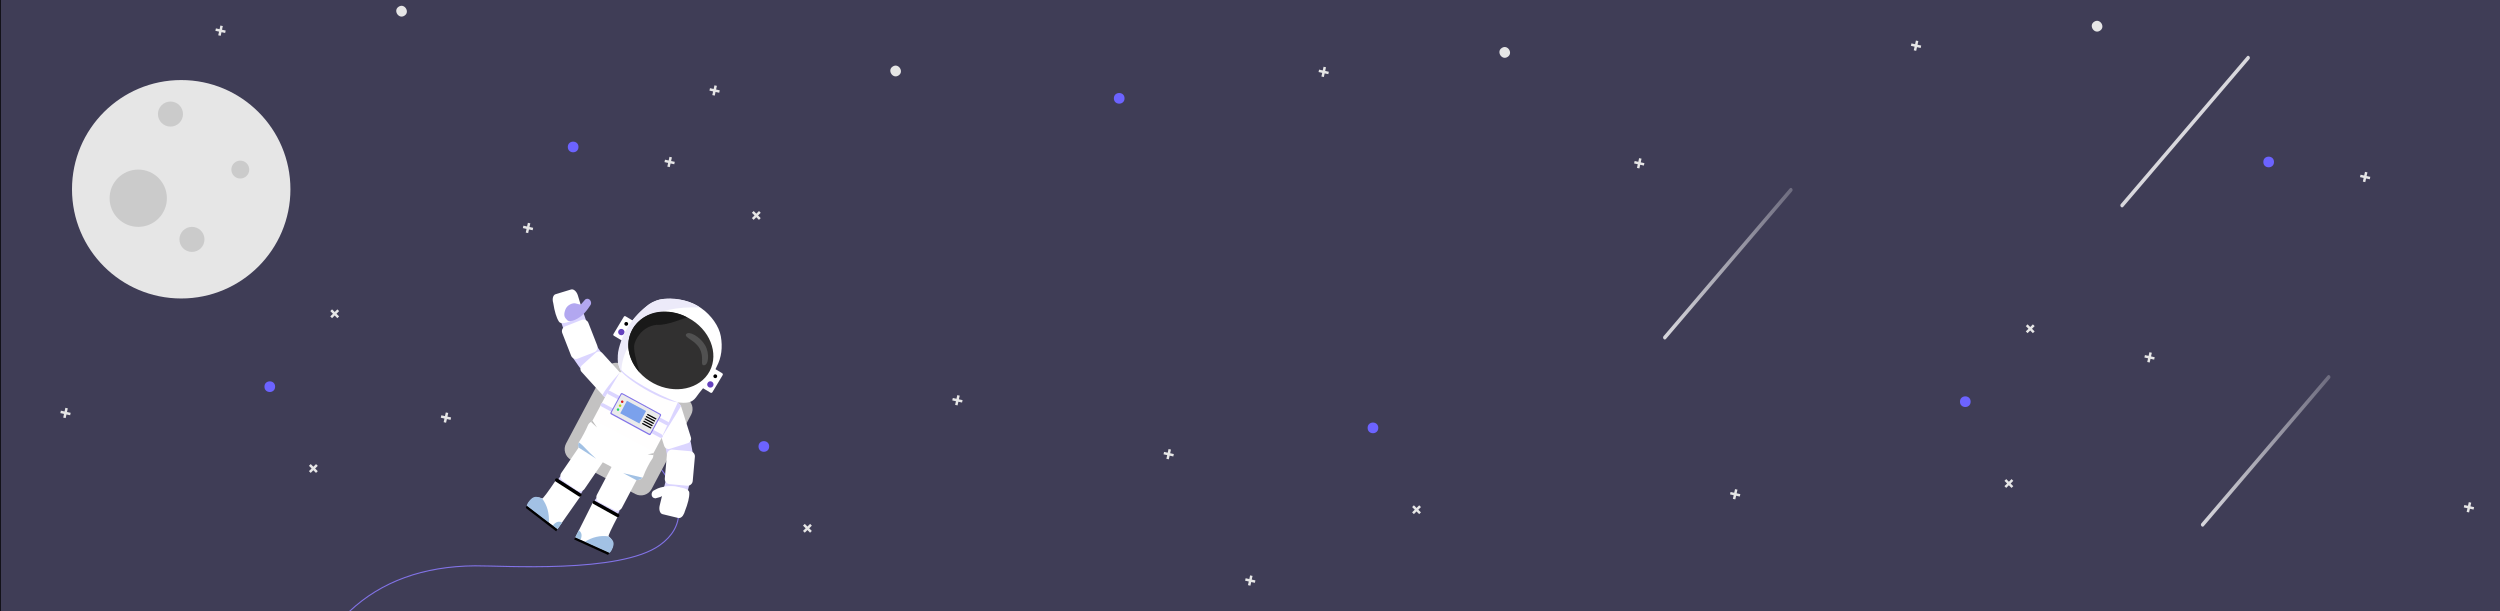 <?xml version="1.0" encoding="UTF-8" standalone="no"?><!-- Generator: Gravit.io --><svg xmlns="http://www.w3.org/2000/svg" xmlns:xlink="http://www.w3.org/1999/xlink" style="isolation:isolate" viewBox="-4430.078 -2511.659 6900 1687.5" width="6900pt" height="1687.5pt"><rect x="-4430.078" y="-2511.659" width="6900" height="1687.5" fill="#808080" stroke="none"/><defs><clipPath id="_clipPath_ZdYye5QX0v3CTiITZJAVyQHky6MidHDJ"><rect x="-4430.078" y="-2511.659" width="6900" height="1687.5"/></clipPath></defs><g clip-path="url(#_clipPath_ZdYye5QX0v3CTiITZJAVyQHky6MidHDJ)"><rect x="-4430.078" y="-2511.659" width="6900" height="1687.5" transform="matrix(1,0,0,1,0,0)" fill="rgb(0,0,0)"/><clipPath id="_clipPath_f4S7oMb2VGdkkR8hGlcMRFYm9tswulFU"><rect x="-4430.078" y="-2511.659" width="6900" height="1687.5" transform="matrix(1,0,0,1,0,0)" fill="rgb(0,0,0)"/></clipPath><g clip-path="url(#_clipPath_f4S7oMb2VGdkkR8hGlcMRFYm9tswulFU)"><g><rect x="-4428.125" y="-2516.775" width="6900" height="1692.525" transform="matrix(1,0,0,1,0,0)" fill="rgb(63,61,86)"/><circle vector-effect="non-scaling-stroke" cx="-1341.061" cy="-2240.242" r="14.728" fill="rgb(108,99,255)"/><path d=" M 373.231 -1147.914 L 363.114 -1150.133 L 365.329 -1160.255 L 358.584 -1161.734 L 356.364 -1151.612 L 346.247 -1153.827 L 344.769 -1147.082 L 354.886 -1144.863 L 352.671 -1134.745 L 359.416 -1133.266 L 361.636 -1143.388 L 371.753 -1141.169 L 373.231 -1147.914 L 373.231 -1147.914 Z " fill="rgb(230,230,230)"/><g><circle vector-effect="non-scaling-stroke" cx="-3929.93" cy="-1989.279" r="301.43" fill="rgb(230,230,230)"/><circle vector-effect="non-scaling-stroke" cx="-3959.578" cy="-2196.82" r="34.59" fill="rgb(203,203,203)"/><circle vector-effect="non-scaling-stroke" cx="-3900.281" cy="-1850.918" r="34.59" fill="rgb(203,203,203)"/><circle vector-effect="non-scaling-stroke" cx="-3766.861" cy="-2043.635" r="24.707" fill="rgb(203,203,203)"/><circle vector-effect="non-scaling-stroke" cx="-4048.525" cy="-1964.571" r="79.063" fill="rgb(203,203,203)"/></g><g><g><g opacity="0.8"><linearGradient id="_lgradient_6" x1="5.038734265383482e-7" y1="0.5" x2="1" y2="0.5" gradientTransform="matrix(357.475,0,0,418.557,1644.44,-1476.518)" gradientUnits="userSpaceOnUse"><stop offset="0%" stop-opacity="1" style="stop-color:rgb(255,255,255)"/><stop offset="100%" stop-opacity="0.3" style="stop-color:rgb(255,255,255)"/></linearGradient><path d=" M 1652.357 -1059.559 L 1788.127 -1218.504 L 1923.897 -1377.449 L 2000.541 -1467.176 C 2004.782 -1472.141 1998.237 -1479.886 1993.997 -1474.921 L 1858.227 -1315.976 L 1722.458 -1157.031 L 1645.813 -1067.304 C 1641.573 -1062.339 1648.117 -1054.594 1652.357 -1059.559 L 1652.357 -1059.559 Z " fill="url(#_lgradient_6)"/></g><circle vector-effect="non-scaling-stroke" cx="994.157" cy="-1403.006" r="14.728" fill="rgb(108,99,255)"/><path d=" M 1121.8 -1189.368 L 1114.45 -1182.067 L 1107.149 -1189.417 L 1102.249 -1184.55 L 1109.55 -1177.2 L 1102.199 -1169.898 L 1107.067 -1164.998 L 1114.417 -1172.299 L 1121.718 -1164.949 L 1126.618 -1169.816 L 1119.317 -1177.167 L 1126.668 -1184.468 L 1121.8 -1189.368 L 1121.8 -1189.368 Z " fill="rgb(230,230,230)"/><path d=" M 1180.711 -1616.469 L 1173.361 -1609.168 L 1166.06 -1616.518 L 1161.159 -1611.651 L 1168.46 -1604.301 L 1161.11 -1596.999 L 1165.977 -1592.099 L 1173.328 -1599.4 L 1180.629 -1592.05 L 1185.529 -1596.917 L 1178.228 -1604.268 L 1185.579 -1611.569 L 1180.711 -1616.469 L 1180.711 -1616.469 Z " fill="rgb(230,230,230)"/><path d=" M 1365.856 -2426.952 C 1349.953 -2416.355 1333.676 -2441.575 1349.885 -2451.701 C 1365.788 -2462.297 1382.065 -2437.077 1365.856 -2426.952 Z " fill="rgb(230,230,230)"/><path d=" M 1516.894 -1525.763 L 1506.776 -1527.983 L 1508.992 -1538.105 L 1502.247 -1539.583 L 1500.027 -1529.461 L 1489.909 -1531.677 L 1488.431 -1524.932 L 1498.549 -1522.712 L 1496.333 -1512.594 L 1503.078 -1511.116 L 1505.298 -1521.238 L 1515.416 -1519.018 L 1516.894 -1525.763 L 1516.894 -1525.763 Z " fill="rgb(230,230,230)"/><path d=" M 872.453 -2385.978 L 862.335 -2388.197 L 864.551 -2398.315 L 857.806 -2399.793 L 855.586 -2389.676 L 845.464 -2391.891 L 843.986 -2385.146 L 854.108 -2382.926 L 851.892 -2372.805 L 858.637 -2371.33 L 860.857 -2381.448 L 870.975 -2379.233 L 872.453 -2385.978 L 872.453 -2385.978 Z " fill="rgb(230,230,230)"/><circle vector-effect="non-scaling-stroke" cx="1831.429" cy="-2064.597" r="14.728" fill="rgb(108,99,255)"/><path d=" M 2398.414 -1111.955 L 2388.296 -1114.174 L 2390.511 -1124.296 L 2383.766 -1125.774 L 2381.547 -1115.653 L 2371.429 -1117.868 L 2369.951 -1111.123 L 2380.068 -1108.903 L 2377.853 -1098.786 L 2384.598 -1097.307 L 2386.818 -1107.429 L 2396.935 -1105.21 L 2398.414 -1111.955 L 2398.414 -1111.955 Z " fill="rgb(230,230,230)"/><path d=" M 2111.943 -2023.602 L 2101.825 -2025.822 L 2104.04 -2035.939 L 2097.295 -2037.418 L 2095.076 -2027.3 L 2084.954 -2029.515 L 2083.475 -2022.77 L 2093.597 -2020.551 L 2091.382 -2010.429 L 2098.127 -2008.955 L 2100.346 -2019.072 L 2110.464 -2016.857 L 2111.943 -2023.602 L 2111.943 -2023.602 Z " fill="rgb(230,230,230)"/><g opacity="0.8"><linearGradient id="_lgradient_7" x1="0" y1="0.5" x2="1" y2="0.5" gradientTransform="matrix(357.475,0,0,418.557,1422.073,-2357.75)" gradientUnits="userSpaceOnUse"><stop offset="100%" stop-opacity="1" style="stop-color:rgb(255,255,255)"/><stop offset="100%" stop-opacity="0.992" style="stop-color:rgb(255,255,255)"/></linearGradient><path d=" M 1429.99 -1940.79 L 1565.76 -2099.735 L 1701.53 -2258.681 L 1778.174 -2348.408 C 1782.415 -2353.372 1775.87 -2361.117 1771.63 -2356.153 L 1635.86 -2197.208 L 1500.091 -2038.263 L 1423.446 -1948.536 C 1419.206 -1943.571 1425.75 -1935.826 1429.99 -1940.79 L 1429.99 -1940.79 Z " fill="url(#_lgradient_7)"/></g></g><g><circle vector-effect="non-scaling-stroke" cx="-640.728" cy="-1330.682" r="14.728" fill="rgb(108,99,255)"/><path d=" M -513.085 -1117.044 L -520.436 -1109.743 L -527.737 -1117.093 L -532.637 -1112.226 L -525.336 -1104.875 L -532.686 -1097.574 L -527.819 -1092.674 L -520.469 -1099.975 L -513.168 -1092.624 L -508.267 -1097.492 L -515.568 -1104.842 L -508.218 -1112.143 L -513.085 -1117.044 L -513.085 -1117.044 Z " fill="rgb(230,230,230)"/><path d=" M -269.029 -2354.627 C -284.933 -2344.031 -301.21 -2369.251 -285.001 -2379.377 C -269.098 -2389.972 -252.821 -2364.752 -269.029 -2354.627 Z " fill="rgb(230,230,230)"/><path d=" M -1190.295 -1258.555 L -1200.413 -1260.775 L -1198.198 -1270.897 L -1204.943 -1272.375 L -1207.162 -1262.253 L -1217.28 -1264.469 L -1218.758 -1257.724 L -1208.641 -1255.504 L -1210.856 -1245.386 L -1204.111 -1243.908 L -1201.891 -1254.03 L -1191.774 -1251.81 L -1190.295 -1258.555 L -1190.295 -1258.555 Z " fill="rgb(230,230,230)"/><path d=" M -965.143 -909.803 L -975.261 -912.022 L -973.045 -922.144 L -979.791 -923.622 L -982.01 -913.501 L -992.128 -915.716 L -993.606 -908.971 L -983.489 -906.751 L -985.704 -896.634 L -978.959 -895.155 L -976.739 -905.277 L -966.622 -903.058 L -965.143 -909.803 L -965.143 -909.803 Z " fill="rgb(230,230,230)"/><path d=" M -762.433 -2313.653 L -772.55 -2315.873 L -770.335 -2325.991 L -777.08 -2327.469 L -779.3 -2317.351 L -789.421 -2319.567 L -790.9 -2312.822 L -780.778 -2310.602 L -782.993 -2300.48 L -776.248 -2299.006 L -774.029 -2309.124 L -763.911 -2306.908 L -762.433 -2313.653 L -762.433 -2313.653 Z " fill="rgb(230,230,230)"/></g><g><circle vector-effect="non-scaling-stroke" cx="-2321.853" cy="-1279.407" r="14.728" fill="rgb(108,99,255)"/><path d=" M -2194.21 -1065.769 L -2201.561 -1058.468 L -2208.862 -1065.818 L -2213.762 -1060.951 L -2206.461 -1053.6 L -2213.811 -1046.299 L -2208.944 -1041.399 L -2201.594 -1048.7 L -2194.293 -1041.349 L -2189.392 -1046.217 L -2196.693 -1053.567 L -2189.343 -1060.868 L -2194.21 -1065.769 L -2194.21 -1065.769 Z " fill="rgb(230,230,230)"/><path d=" M -2335.299 -1929.233 L -2342.65 -1921.932 L -2349.951 -1929.283 L -2354.851 -1924.415 L -2347.55 -1917.065 L -2354.901 -1909.764 L -2350.033 -1904.863 L -2342.683 -1912.164 L -2335.382 -1904.814 L -2330.481 -1909.681 L -2337.783 -1917.032 L -2330.432 -1924.333 L -2335.299 -1929.233 L -2335.299 -1929.233 Z " fill="rgb(230,230,230)"/><path d=" M -1950.154 -2303.352 C -1966.058 -2292.756 -1982.335 -2317.976 -1966.126 -2328.102 C -1950.223 -2338.697 -1933.946 -2313.477 -1950.154 -2303.352 Z " fill="rgb(230,230,230)"/><path d=" M -3185.057 -1359.553 L -3195.174 -1361.773 L -3192.959 -1371.895 L -3199.704 -1373.373 L -3201.924 -1363.251 L -3212.041 -1365.467 L -3213.52 -1358.721 L -3203.402 -1356.502 L -3205.617 -1346.384 L -3198.872 -1344.906 L -3196.653 -1355.028 L -3186.535 -1352.808 L -3185.057 -1359.553 L -3185.057 -1359.553 Z " fill="rgb(230,230,230)"/><path d=" M -2443.558 -2262.378 L -2453.675 -2264.598 L -2451.46 -2274.716 L -2458.205 -2276.194 L -2460.425 -2266.076 L -2470.546 -2268.292 L -2472.025 -2261.547 L -2461.903 -2259.327 L -2464.118 -2249.205 L -2457.373 -2247.731 L -2455.154 -2257.849 L -2445.036 -2255.633 L -2443.558 -2262.378 L -2443.558 -2262.378 Z " fill="rgb(230,230,230)"/><path d=" M 108.486 -2061.401 L 98.369 -2063.62 L 100.584 -2073.742 L 93.839 -2075.22 L 91.619 -2065.099 L 81.502 -2067.314 L 80.023 -2060.569 L 90.141 -2058.349 L 87.926 -2048.232 L 94.671 -2046.753 L 96.89 -2056.875 L 107.008 -2054.656 L 108.486 -2061.401 L 108.486 -2061.401 Z " fill="rgb(230,230,230)"/><g opacity="0.8"><linearGradient id="_lgradient_8" x1="5.038734265383482e-7" y1="0.5" x2="1" y2="0.5" gradientTransform="matrix(357.475,0,0,418.557,160.033,-1993.091)" gradientUnits="userSpaceOnUse"><stop offset="0%" stop-opacity="1" style="stop-color:rgb(255,255,255)"/><stop offset="100%" stop-opacity="0.3" style="stop-color:rgb(255,255,255)"/></linearGradient><path d=" M 167.951 -1576.131 L 303.721 -1735.076 L 439.49 -1894.021 L 516.135 -1983.749 C 520.375 -1988.713 513.831 -1996.458 509.591 -1991.494 L 373.821 -1832.549 L 238.051 -1673.604 L 161.407 -1583.876 C 157.166 -1578.912 163.711 -1571.167 167.951 -1576.131 L 167.951 -1576.131 Z " fill="url(#_lgradient_8)"/></g></g><g><circle vector-effect="non-scaling-stroke" cx="-3685.478" cy="-1444.432" r="14.728" fill="rgb(108,99,255)"/><path d=" M -3557.835 -1230.794 L -3565.186 -1223.493 L -3572.487 -1230.843 L -3577.387 -1225.976 L -3570.086 -1218.625 L -3577.436 -1211.324 L -3572.569 -1206.424 L -3565.219 -1213.725 L -3557.918 -1206.374 L -3553.017 -1211.242 L -3560.318 -1218.592 L -3552.968 -1225.893 L -3557.835 -1230.794 L -3557.835 -1230.794 Z " fill="rgb(230,230,230)"/><path d=" M -3498.924 -1657.895 L -3506.275 -1650.593 L -3513.576 -1657.944 L -3518.476 -1653.077 L -3511.175 -1645.726 L -3518.526 -1638.425 L -3513.658 -1633.525 L -3506.308 -1640.826 L -3499.007 -1633.475 L -3494.106 -1638.343 L -3501.408 -1645.693 L -3494.057 -1652.994 L -3498.924 -1657.895 L -3498.924 -1657.895 Z " fill="rgb(230,230,230)"/><path d=" M -3313.779 -2468.377 C -3329.683 -2457.781 -3345.96 -2483.001 -3329.751 -2493.127 C -3313.848 -2503.722 -3297.571 -2478.502 -3313.779 -2468.377 Z " fill="rgb(230,230,230)"/><path d=" M -4235.045 -1372.305 L -4245.163 -1374.525 L -4242.948 -1384.647 L -4249.693 -1386.125 L -4251.912 -1376.003 L -4262.03 -1378.219 L -4263.508 -1371.474 L -4253.391 -1369.254 L -4255.606 -1359.136 L -4248.861 -1357.658 L -4246.641 -1367.78 L -4236.524 -1365.56 L -4235.045 -1372.305 L -4235.045 -1372.305 Z " fill="rgb(230,230,230)"/><path d=" M -1773.348 -1407.341 L -1783.466 -1409.56 L -1781.25 -1419.682 L -1787.995 -1421.16 L -1790.215 -1411.038 L -1800.332 -1413.254 L -1801.811 -1406.509 L -1791.693 -1404.289 L -1793.908 -1394.172 L -1787.163 -1392.693 L -1784.944 -1402.815 L -1774.826 -1400.595 L -1773.348 -1407.341 L -1773.348 -1407.341 Z " fill="rgb(230,230,230)"/><path d=" M -3807.183 -2427.403 L -3817.3 -2429.623 L -3815.085 -2439.741 L -3821.83 -2441.219 L -3824.05 -2431.101 L -3834.171 -2433.317 L -3835.65 -2426.572 L -3825.528 -2424.352 L -3827.743 -2414.23 L -3820.998 -2412.756 L -3818.779 -2422.874 L -3808.661 -2420.658 L -3807.183 -2427.403 L -3807.183 -2427.403 Z " fill="rgb(230,230,230)"/><circle vector-effect="non-scaling-stroke" cx="-2848.206" cy="-2106.022" r="14.728" fill="rgb(108,99,255)"/><path d=" M -2958.495 -1882.926 L -2968.612 -1885.145 L -2966.397 -1895.267 L -2973.142 -1896.745 L -2975.362 -1886.624 L -2985.479 -1888.839 L -2986.958 -1882.094 L -2976.84 -1879.874 L -2979.055 -1869.757 L -2972.31 -1868.278 L -2970.091 -1878.4 L -2959.973 -1876.181 L -2958.495 -1882.926 L -2958.495 -1882.926 Z " fill="rgb(230,230,230)"/><path d=" M -2567.693 -2065.028 L -2577.811 -2067.247 L -2575.595 -2077.365 L -2582.34 -2078.843 L -2584.56 -2068.726 L -2594.682 -2070.941 L -2596.16 -2064.196 L -2586.038 -2061.976 L -2588.254 -2051.855 L -2581.509 -2050.38 L -2579.289 -2060.498 L -2569.171 -2058.283 L -2567.693 -2065.028 L -2567.693 -2065.028 Z " fill="rgb(230,230,230)"/></g></g><path d=" M -2609 -1222 Q -2504.471 -1082.071 -2609 -1007 C -2719 -928 -3043.333 -950.667 -3119 -950 Q -3333.506 -948.11 -3465.25 -824.5" fill="none" vector-effect="non-scaling-stroke" stroke-width="3" stroke="rgb(130,115,232)" stroke-linejoin="miter" stroke-linecap="square" stroke-miterlimit="3"/><clipPath id="_clipPath_3DufgyziVsMoGsGQPDAqjQaiqzO6yQt9"><rect x="-3097.429" y="-1756.461" width="600.261" height="1006.62" transform="matrix(0.883,0.47,-0.47,0.883,-915.971,1166.74)" fill="rgb(255,255,255)"/></clipPath><g clip-path="url(#_clipPath_3DufgyziVsMoGsGQPDAqjQaiqzO6yQt9)"><g><g><path d=" M -2713.386 -1506.62 L -2536.296 -1412.438 C -2520.005 -1403.775 -2513.814 -1383.515 -2522.477 -1367.224 L -2631.586 -1162.067 C -2640.25 -1145.776 -2660.507 -1139.587 -2676.798 -1148.251 L -2853.888 -1242.432 C -2870.179 -1251.096 -2876.372 -1271.353 -2867.709 -1287.643 L -2758.6 -1492.801 C -2749.936 -1509.092 -2729.677 -1515.284 -2713.386 -1506.62 Z " fill="rgb(195,194,194)"/><g><path d=" M -2888.834 -1189.359 L -2885.723 -1194.289 C -2884.034 -1196.97 -2880.484 -1197.772 -2877.803 -1196.079 L -2824.771 -1162.611 C -2822.091 -1160.922 -2821.289 -1157.372 -2822.979 -1154.689 L -2826.091 -1149.763 C -2827.782 -1147.08 -2831.332 -1146.278 -2834.013 -1147.971 L -2887.045 -1181.439 C -2889.724 -1183.131 -2890.526 -1186.68 -2888.834 -1189.359 Z " fill="rgb(219,213,255)"/><g><path d=" M -2894.147 -1188.73 C -2870.95 -1177.91 -2846.704 -1161.855 -2825.58 -1145.277 L -2891.829 -1051.104 C -2932.393 -1081.603 -2946.062 -1091.913 -2975.213 -1115.148 C -2973.462 -1122.536 -2968.373 -1127.845 -2966.544 -1130.202 C -2957.808 -1141.457 -2942.745 -1139.76 -2933.754 -1135.807 Q -2930.738 -1134.481 -2894.147 -1188.73 Z " fill="rgb(255,255,255)"/><path d=" M -2878.513 -1069.477 L -2891.552 -1050.945 C -2896.466 -1054.639 -2900.985 -1058.035 -2904.663 -1060.805 C -2896.733 -1071.344 -2888.004 -1074.187 -2878.513 -1069.477 Z " fill="rgb(160,194,226)"/><path d=" M -2915.244 -1068.595 C -2939.378 -1086.807 -2953.295 -1097.445 -2976.275 -1115.762 C -2974.528 -1123.149 -2970.293 -1127.568 -2967.42 -1131.138 C -2957.865 -1141.646 -2951.018 -1143.242 -2933.754 -1135.807 C -2919.753 -1117.08 -2913.567 -1094.63 -2915.244 -1068.595 Z " fill="rgb(162,193,228)"/><path d=" M -2976.275 -1115.762 C -2976.58 -1114.438 -2978.749 -1110.606 -2978.838 -1109.667 L -2894.992 -1045.156 L -2891.552 -1050.945 L -2976.275 -1115.762 Z " fill="rgb(0,0,0)"/><path d=" M -2890.936 -1190.635 L -2827.103 -1149.624 C -2824.847 -1148.176 -2824.193 -1145.168 -2825.641 -1142.913 L -2825.641 -1142.913 C -2827.09 -1140.654 -2830.098 -1140 -2832.355 -1141.453 L -2896.186 -1182.462 C -2898.441 -1183.91 -2899.095 -1186.918 -2897.648 -1189.173 L -2897.648 -1189.173 C -2896.198 -1191.432 -2893.19 -1192.086 -2890.936 -1190.635 Z " fill="rgb(0,0,0)"/></g><path d=" M -2880.968 -1206.266 L -2829.308 -1281.787 C -2824.575 -1288.707 -2815.117 -1290.48 -2808.196 -1285.749 L -2768.979 -1258.921 C -2762.06 -1254.187 -2760.286 -1244.729 -2765.02 -1237.81 L -2816.675 -1162.29 C -2821.409 -1155.37 -2830.871 -1153.596 -2837.788 -1158.328 L -2877.006 -1185.153 C -2883.925 -1189.887 -2885.7 -1199.349 -2880.968 -1206.266 Z " fill="rgb(255,255,255)"/></g><g><path d=" M -2789.209 -1128.869 L -2786.489 -1134.048 C -2785.018 -1136.849 -2781.548 -1137.926 -2778.747 -1136.456 L -2723.506 -1107.42 C -2720.706 -1105.949 -2719.626 -1102.482 -2721.097 -1099.681 L -2723.822 -1094.501 C -2725.292 -1091.701 -2728.76 -1090.621 -2731.559 -1092.094 L -2786.805 -1121.129 C -2789.603 -1122.603 -2790.683 -1126.07 -2789.209 -1128.869 Z " fill="rgb(219,213,255)"/><g><path d=" M -2723.19 -1089.604 C -2743.173 -1104.506 -2768.127 -1117.894 -2792.087 -1128.368 L -2842.294 -1028.105 C -2797.427 -1007.382 -2782.279 -1000.417 -2748.906 -986.134 C -2743.376 -991.042 -2741.17 -997.857 -2739.992 -1000.512 C -2734.367 -1013.196 -2742.771 -1025.334 -2750.311 -1031.222 Q -2752.84 -1033.195 -2723.19 -1089.604 Z " fill="rgb(255,255,255)"/><path d=" M -2832.681 -1048 L -2842.56 -1028.269 C -2837.126 -1025.759 -2832.127 -1023.451 -2828.057 -1021.572 C -2822.675 -1033.234 -2824.261 -1042.032 -2832.681 -1048 Z " fill="rgb(160,194,226)"/><path d=" M -2816.493 -1016.092 C -2789.74 -1003.794 -2774.198 -996.763 -2747.886 -985.505 C -2742.358 -990.41 -2740.522 -996.083 -2738.784 -1000.193 C -2734.182 -1013.233 -2735.969 -1019.842 -2750.311 -1031.222 C -2772.83 -1034.592 -2794.938 -1029.538 -2816.493 -1016.092 Z " fill="rgb(162,193,228)"/><path d=" M -2747.886 -985.505 C -2748.882 -984.631 -2751.324 -980.662 -2752.087 -980.153 L -2845.192 -1022.655 L -2842.56 -1028.269 L -2747.886 -985.505 Z " fill="rgb(0,0,0)"/><path d=" M -2723.038 -1093.237 L -2787.657 -1129.063 C -2789.941 -1130.331 -2792.823 -1129.504 -2794.09 -1127.22 L -2794.09 -1127.22 C -2795.352 -1124.938 -2794.529 -1122.058 -2792.245 -1120.791 L -2727.626 -1084.964 C -2725.342 -1083.697 -2722.46 -1084.524 -2721.195 -1086.804 L -2721.195 -1086.804 C -2719.927 -1089.088 -2720.754 -1091.97 -2723.038 -1093.237 Z " fill="rgb(0,0,0)"/></g><path d=" M -2782.446 -1146.453 L -2740.196 -1226.654 C -2736.179 -1234.279 -2726.727 -1237.207 -2719.106 -1233.191 L -2677.815 -1211.438 C -2670.194 -1207.423 -2667.266 -1197.971 -2671.281 -1190.35 L -2713.536 -1110.147 C -2717.549 -1102.524 -2727.001 -1099.597 -2734.625 -1103.614 L -2775.913 -1125.365 C -2783.534 -1129.38 -2786.464 -1138.829 -2782.446 -1146.453 Z " fill="rgb(255,255,255)"/></g><g><path d=" M -2787.155 -1562.367 L -2771.407 -1539.742 C -2768.485 -1535.543 -2769.519 -1529.764 -2773.718 -1526.842 L -2818.05 -1495.982 C -2822.247 -1493.063 -2828.026 -1494.098 -2830.948 -1498.297 L -2846.698 -1520.919 C -2849.62 -1525.118 -2848.581 -1530.898 -2844.387 -1533.819 L -2800.052 -1564.676 C -2795.856 -1567.6 -2790.075 -1566.561 -2787.155 -1562.367 Z " fill="rgb(219,213,255)"/><path d=" M -2817.677 -1642.439 L -2812.929 -1628.407 C -2811.686 -1624.732 -2813.66 -1620.736 -2817.336 -1619.492 L -2867.194 -1602.623 C -2870.869 -1601.379 -2874.865 -1603.354 -2876.107 -1607.032 L -2880.855 -1621.064 C -2882.101 -1624.741 -2880.124 -1628.735 -2876.449 -1629.979 L -2826.591 -1646.848 C -2822.915 -1648.092 -2818.921 -1646.114 -2817.677 -1642.439 Z " fill="rgb(219,213,255)"/><path d=" M -2767.641 -1537.201 L -2707.816 -1471.26 C -2703.082 -1466.04 -2703.475 -1457.956 -2708.695 -1453.222 L -2747.096 -1418.38 C -2752.315 -1413.646 -2760.399 -1414.039 -2765.134 -1419.259 L -2824.961 -1485.201 C -2829.696 -1490.421 -2829.302 -1498.505 -2824.083 -1503.24 L -2785.679 -1538.079 C -2780.459 -1542.814 -2772.378 -1542.422 -2767.641 -1537.201 Z " fill="rgb(255,255,255)"/><path d=" M -2806.135 -1620.538 L -2781.739 -1558.132 C -2778.861 -1550.772 -2782.498 -1542.461 -2789.86 -1539.584 L -2835.267 -1521.831 C -2842.627 -1518.957 -2850.939 -1522.595 -2853.814 -1529.952 L -2878.213 -1592.36 C -2881.091 -1599.719 -2877.451 -1608.029 -2870.092 -1610.907 L -2824.682 -1628.66 C -2817.323 -1631.538 -2809.011 -1627.9 -2806.135 -1620.538 Z " fill="rgb(255,255,255)"/><g><path d=" M -2819.535 -1644.966 Q -2825.295 -1664.213 -2835.099 -1696.097 C -2838.531 -1707.367 -2846.958 -1714.799 -2853.909 -1712.682 L -2896.788 -1699.631 C -2903.739 -1697.514 -2906.594 -1686.649 -2903.163 -1675.376 Q -2897.527 -1639.609 -2887.598 -1624.248 Q -2877.671 -1608.888 -2819.535 -1644.966 Q -2813.776 -1625.719 -2819.535 -1644.966 Z " fill="rgb(255,255,255)"/><path d=" M -2864.021 -1627.621 C -2856.207 -1620.012 -2831.267 -1632.685 -2819.535 -1644.966 C -2807.804 -1657.247 -2805.027 -1663.254 -2800.148 -1669.958 C -2795.193 -1676.65 -2802.66 -1692.561 -2814.807 -1685.144 Q -2823.89 -1675.16 -2827.274 -1670.687 Q -2828.934 -1671.457 -2842.541 -1674.491 C -2848.266 -1675.767 -2864.863 -1671.368 -2870.047 -1656.259 C -2875.497 -1640.378 -2871.836 -1635.228 -2864.021 -1627.621 Z " fill="rgb(178,167,240)"/></g></g><g><path d=" M -2588.716 -1252.539 L -2593.286 -1278.02 C -2594.153 -1282.876 -2590.921 -1287.524 -2586.064 -1288.395 L -2533.69 -1297.781 C -2528.835 -1298.654 -2524.186 -1295.417 -2523.317 -1290.564 L -2518.749 -1265.08 C -2517.879 -1260.226 -2521.116 -1255.577 -2525.969 -1254.708 L -2578.344 -1245.318 C -2583.197 -1244.449 -2587.846 -1247.685 -2588.716 -1252.539 Z " fill="rgb(219,213,255)"/><path d=" M -2597.355 -1166.1 L -2590.992 -1191.219 C -2589.837 -1195.775 -2585.2 -1198.536 -2580.644 -1197.381 L -2533.418 -1185.415 C -2528.862 -1184.261 -2526.1 -1179.627 -2527.255 -1175.071 L -2533.62 -1149.95 C -2534.774 -1145.397 -2539.41 -1142.636 -2543.963 -1143.789 L -2591.192 -1155.756 C -2595.748 -1156.911 -2598.51 -1161.544 -2597.355 -1166.1 Z " fill="rgb(219,213,255)"/><path d=" M -2597.027 -1281.315 L -2623.857 -1366.215 C -2625.979 -1372.936 -2622.247 -1380.117 -2615.527 -1382.24 L -2566.086 -1397.863 C -2559.366 -1399.986 -2552.188 -1396.255 -2550.062 -1389.533 L -2523.234 -1304.637 C -2521.111 -1297.917 -2524.843 -1290.736 -2531.564 -1288.613 L -2581.004 -1272.989 C -2587.724 -1270.867 -2594.903 -1274.598 -2597.027 -1281.315 Z " fill="rgb(255,255,255)"/><path d=" M -2595.241 -1190.969 L -2589.266 -1257.708 C -2588.562 -1265.578 -2581.6 -1271.395 -2573.73 -1270.69 L -2525.168 -1266.345 C -2517.299 -1265.641 -2511.481 -1258.679 -2512.186 -1250.809 L -2518.162 -1184.067 C -2518.864 -1176.196 -2525.826 -1170.379 -2533.698 -1171.085 L -2582.259 -1175.433 C -2590.128 -1176.138 -2595.947 -1183.097 -2595.241 -1190.969 Z " fill="rgb(255,255,255)"/><g><path d=" M -2596.711 -1168.388 Q -2601.545 -1148.89 -2609.33 -1116.452 C -2612.114 -1105.004 -2608.639 -1094.317 -2601.581 -1092.603 L -2558.027 -1082.019 C -2550.966 -1080.303 -2542.978 -1088.205 -2540.195 -1099.65 Q -2526.845 -1133.312 -2527.577 -1151.586 Q -2528.303 -1169.86 -2596.711 -1168.388 Q -2591.874 -1187.884 -2596.711 -1168.388 Z " fill="rgb(255,255,255)"/><path d=" M -2549.587 -1160.68 C -2552.444 -1171.207 -2579.862 -1171.167 -2596.708 -1168.386 C -2613.557 -1165.607 -2617.01 -1162.27 -2626.624 -1157.423 C -2633.066 -1153.504 -2635.094 -1137.401 -2621.226 -1136.208 Q -2607.777 -1139.245 -2603.136 -1142.305 Q -2602.099 -1140.801 -2591.931 -1131.266 C -2587.652 -1127.255 -2571.126 -1122.594 -2558.974 -1132.962 C -2546.203 -1143.859 -2546.734 -1150.154 -2549.587 -1160.68 Z " fill="rgb(255,255,255)"/></g></g><g><path d=" M -2706.568 -1482.825 L -2566.12 -1408.131 C -2558.408 -1404.03 -2555.473 -1394.435 -2559.576 -1386.721 L -2627.299 -1259.381 C -2631.4 -1251.669 -2640.998 -1248.736 -2648.709 -1252.837 L -2789.158 -1327.532 C -2796.872 -1331.634 -2799.802 -1341.23 -2795.701 -1348.941 L -2727.978 -1476.282 C -2723.875 -1483.996 -2714.283 -1486.928 -2706.568 -1482.825 Z " fill="rgb(255,254,254)"/><path d=" M -2780.739 -1346.963 L -2636.864 -1270.446 C -2626.105 -1264.725 -2623.667 -1252.448 -2631.424 -1243.05 C -2635.796 -1237.752 -2649.944 -1210.666 -2653.258 -1200.162 C -2656.928 -1188.542 -2668.641 -1183.753 -2679.4 -1189.475 L -2823.685 -1266.21 C -2834.444 -1271.932 -2837.381 -1284.594 -2830.241 -1294.467 C -2825.794 -1300.621 -2811.438 -1327.396 -2807.971 -1336.653 C -2803.701 -1348.063 -2791.498 -1352.685 -2780.739 -1346.963 Z " fill="rgb(255,255,255)"/><g><path d=" M -2745.826 -1432.215 L -2586.113 -1347.274 C -2583.047 -1345.644 -2581.63 -1342.309 -2582.95 -1339.828 L -2582.95 -1339.828 C -2584.27 -1337.346 -2587.829 -1336.654 -2590.894 -1338.284 L -2750.608 -1423.224 C -2753.673 -1424.855 -2755.088 -1428.192 -2753.769 -1430.674 L -2753.769 -1430.674 C -2752.449 -1433.155 -2748.892 -1433.845 -2745.826 -1432.215 Z " fill="rgb(219,213,255)"/><path d=" M -2763.995 -1398.052 L -2604.281 -1313.112 C -2601.216 -1311.482 -2599.8 -1308.144 -2601.12 -1305.662 L -2601.12 -1305.662 C -2602.44 -1303.181 -2605.997 -1302.492 -2609.062 -1304.122 L -2768.776 -1389.062 C -2771.841 -1390.692 -2773.259 -1394.027 -2771.939 -1396.508 L -2771.939 -1396.508 C -2770.619 -1398.99 -2767.06 -1399.682 -2763.995 -1398.052 Z " fill="rgb(219,213,255)"/><path d=" M -2712.077 -1426.393 L -2607.207 -1369.405 C -2605.437 -1368.445 -2604.783 -1366.231 -2605.743 -1364.461 L -2633.904 -1312.641 C -2634.864 -1310.871 -2637.078 -1310.216 -2638.847 -1311.179 L -2743.718 -1368.165 C -2745.483 -1369.126 -2746.138 -1371.341 -2745.18 -1373.107 L -2717.017 -1424.93 C -2716.058 -1426.697 -2713.844 -1427.352 -2712.077 -1426.393 Z " fill="rgb(130,115,232)"/><path d=" M -2712.083 -1423.036 L -2610.017 -1367.573 C -2608.858 -1366.945 -2608.428 -1365.49 -2609.059 -1364.332 L -2635.328 -1315.991 C -2635.956 -1314.831 -2637.412 -1314.401 -2638.57 -1315.032 L -2740.632 -1370.493 C -2741.795 -1371.123 -2742.222 -1372.577 -2741.594 -1373.736 L -2715.324 -1422.077 C -2714.696 -1423.237 -2713.241 -1423.667 -2712.083 -1423.036 Z " fill="rgb(235,235,235)"/><path d=" M -2715.874 -1404.543 C -2714.962 -1406.258 -2712.831 -1406.909 -2711.116 -1405.997 C -2709.402 -1405.086 -2708.751 -1402.954 -2709.662 -1401.24 C -2710.574 -1399.526 -2712.706 -1398.874 -2714.42 -1399.786 C -2716.134 -1400.697 -2716.786 -1402.829 -2715.874 -1404.543 Z " fill="rgb(219,26,26)"/><path d=" M -2721.655 -1393.673 C -2720.744 -1395.387 -2718.612 -1396.039 -2716.898 -1395.127 C -2715.183 -1394.215 -2714.532 -1392.084 -2715.444 -1390.369 C -2716.355 -1388.655 -2718.487 -1388.004 -2720.201 -1388.915 C -2721.915 -1389.827 -2722.567 -1391.959 -2721.655 -1393.673 Z " fill="rgb(177,219,26)"/><path d=" M -2727.436 -1382.803 C -2726.525 -1384.517 -2724.393 -1385.168 -2722.679 -1384.257 C -2720.965 -1383.345 -2720.313 -1381.213 -2721.225 -1379.499 C -2722.136 -1377.785 -2724.268 -1377.133 -2725.982 -1378.045 C -2727.696 -1378.957 -2728.348 -1381.088 -2727.436 -1382.803 Z " fill="rgb(26,219,103)"/><rect x="-2712.864" y="-1392.328" width="59.803" height="39.102" transform="matrix(0.883,0.47,-0.47,0.883,-958.754,1099.046)" fill="rgb(123,161,236)"/><path d=" M -2641.78 -1369.121 L -2618.951 -1356.98 C -2618.394 -1356.684 -2618.182 -1355.992 -2618.479 -1355.434 L -2619.056 -1354.349 C -2619.352 -1353.792 -2620.044 -1353.58 -2620.602 -1353.877 L -2643.43 -1366.018 C -2643.988 -1366.314 -2644.199 -1367.006 -2643.903 -1367.563 L -2643.326 -1368.649 C -2643.029 -1369.206 -2642.337 -1369.417 -2641.78 -1369.121 Z " fill="rgb(0,0,0)"/><path d=" M -2645.493 -1363.322 L -2622.667 -1351.182 C -2622.109 -1350.886 -2621.895 -1350.192 -2622.191 -1349.635 L -2622.769 -1348.55 C -2623.065 -1347.992 -2623.761 -1347.78 -2624.319 -1348.076 L -2647.145 -1360.215 C -2647.702 -1360.512 -2647.912 -1361.207 -2647.616 -1361.764 L -2647.038 -1362.849 C -2646.742 -1363.407 -2646.05 -1363.618 -2645.493 -1363.322 Z " fill="rgb(0,0,0)"/><path d=" M -2648.876 -1356.96 L -2626.05 -1344.82 C -2625.493 -1344.524 -2625.279 -1343.83 -2625.575 -1343.273 L -2626.154 -1342.185 C -2626.45 -1341.627 -2627.145 -1341.418 -2627.702 -1341.714 L -2650.528 -1353.853 C -2651.085 -1354.15 -2651.297 -1354.842 -2651.001 -1355.399 L -2650.422 -1356.487 C -2650.125 -1357.044 -2649.433 -1357.256 -2648.876 -1356.96 Z " fill="rgb(0,0,0)"/><path d=" M -2652.261 -1350.595 L -2629.435 -1338.455 C -2628.878 -1338.159 -2628.664 -1337.465 -2628.96 -1336.908 L -2629.537 -1335.823 C -2629.834 -1335.265 -2630.528 -1335.056 -2631.086 -1335.352 L -2653.912 -1347.491 C -2654.469 -1347.788 -2654.68 -1348.48 -2654.384 -1349.037 L -2653.807 -1350.122 C -2653.511 -1350.68 -2652.819 -1350.891 -2652.261 -1350.595 Z " fill="rgb(0,0,0)"/><path d=" M -2655.645 -1344.233 L -2632.819 -1332.093 C -2632.262 -1331.797 -2632.047 -1331.103 -2632.344 -1330.546 L -2632.922 -1329.458 C -2633.219 -1328.9 -2633.914 -1328.691 -2634.471 -1328.987 L -2657.297 -1341.126 C -2657.854 -1341.423 -2658.066 -1342.115 -2657.769 -1342.672 L -2657.19 -1343.76 C -2656.894 -1344.318 -2656.202 -1344.529 -2655.645 -1344.233 Z " fill="rgb(0,0,0)"/></g><path d=" M -2767.522 -1421.737 Q -2764.649 -1417.594 -2760.072 -1415.935 L -2719.194 -1483.862 Q -2756.439 -1442.11 -2767.522 -1421.737 Z " fill="rgb(219,213,255)"/><path d=" M -2559.395 -1400.878 Q -2556.443 -1400.501 -2550.626 -1391.12 Q -2550.185 -1389.749 -2604.338 -1303.092 L -2559.395 -1400.878 Z " fill="rgb(219,213,255)"/><path d=" M -2832.214 -1290.666 C -2834.721 -1286.836 -2835.292 -1283.031 -2833.062 -1276.427 L -2784.569 -1245.407 C -2812.721 -1270.278 -2816.165 -1278.71 -2832.214 -1290.666 Z " fill="rgb(162,193,228)"/><path d=" M -2656.833 -1193.412 C -2660.513 -1188.551 -2666.687 -1186.827 -2673.34 -1186.252 L -2710.028 -1205.764 L -2656.833 -1193.412 Z " fill="rgb(162,193,228)"/><path d=" M -2798.926 -1347.172 L -2782.393 -1331.903 L -2794.713 -1350.41 C -2795.901 -1349.153 -2797.275 -1347.976 -2798.926 -1347.172 Z " fill="rgb(189,188,188)"/><path d=" M -2626.44 -1260.918 C -2626.942 -1258.524 -2626.819 -1256.322 -2627.086 -1255.783 L -2642.63 -1257.574 L -2626.44 -1260.918 Z " fill="rgb(189,188,188)"/></g><g><g><path d=" M -2457.484 -1493.947 L -2436.85 -1481.57 C -2435.052 -1480.493 -2434.466 -1478.157 -2435.547 -1476.358 L -2463.883 -1429.112 C -2464.962 -1427.316 -2467.299 -1426.729 -2469.095 -1427.809 L -2489.73 -1440.183 C -2491.527 -1441.263 -2492.113 -1443.599 -2491.033 -1445.395 L -2462.696 -1492.644 C -2461.619 -1494.442 -2459.285 -1495.025 -2457.484 -1493.947 Z " fill="rgb(255,255,255)"/><path d=" M -2460.417 -1475.929 C -2458.917 -1478.424 -2455.675 -1479.236 -2453.178 -1477.739 C -2450.679 -1476.24 -2449.868 -1472.998 -2451.366 -1470.498 C -2452.863 -1468.002 -2456.108 -1467.192 -2458.605 -1468.689 C -2461.101 -1470.186 -2461.916 -1473.43 -2460.417 -1475.929 Z " fill="rgb(0,0,0)"/><path d=" M -2477.005 -1455.111 C -2474.506 -1459.272 -2469.101 -1460.627 -2464.938 -1458.131 C -2460.776 -1455.635 -2459.423 -1450.227 -2461.919 -1446.065 C -2464.414 -1441.902 -2469.822 -1440.549 -2473.985 -1443.045 C -2478.146 -1445.544 -2479.501 -1450.949 -2477.005 -1455.111 Z " fill="rgb(100,65,189)"/></g><g><path d=" M -2703.64 -1638.771 L -2682.19 -1625.906 C -2680.617 -1624.965 -2680.105 -1622.92 -2681.051 -1621.346 L -2709.875 -1573.284 C -2710.819 -1571.713 -2712.864 -1571.201 -2714.436 -1572.143 L -2735.886 -1585.01 C -2737.458 -1585.952 -2737.97 -1587.996 -2737.027 -1589.571 L -2708.202 -1637.63 C -2707.256 -1639.203 -2705.214 -1639.717 -2703.64 -1638.771 Z " fill="rgb(255,255,255)"/><path d=" M -2706.165 -1620.509 C -2704.665 -1623.004 -2701.423 -1623.816 -2698.927 -1622.319 C -2696.427 -1620.82 -2695.616 -1617.578 -2697.114 -1615.079 C -2698.611 -1612.582 -2701.857 -1611.772 -2704.353 -1613.269 C -2706.852 -1614.768 -2707.664 -1618.01 -2706.165 -1620.509 Z " fill="rgb(0,0,0)"/><path d=" M -2722.753 -1599.692 C -2720.254 -1603.853 -2714.849 -1605.207 -2710.686 -1602.711 C -2706.524 -1600.215 -2705.171 -1594.807 -2707.667 -1590.645 C -2710.163 -1586.482 -2715.571 -1585.129 -2719.732 -1587.628 C -2723.894 -1590.124 -2725.249 -1595.529 -2722.753 -1599.692 Z " fill="rgb(100,65,189)"/></g><path d=" M -2687.133 -1623.892 Q -2638.622 -1684.479 -2597.384 -1686.527 C -2554.572 -1688.654 -2522.598 -1680.578 -2494.714 -1661.117 C -2466.939 -1641.728 -2445.42 -1610.92 -2440.619 -1583.604 C -2435.23 -1552.976 -2438.673 -1525.078 -2451.943 -1499.865 C -2461.933 -1477.394 -2478.175 -1452.855 -2500.748 -1426.371 C -2513.368 -1409.994 -2516.714 -1395.94 -2558.862 -1400.982 C -2614.911 -1412.293 -2660.034 -1444.215 -2684.309 -1459.029 C -2705.098 -1473.336 -2718.88 -1482.487 -2724.782 -1512.68 C -2724.859 -1535.471 -2719.921 -1547.546 -2716.157 -1561.167 C -2708.889 -1585.218 -2700.077 -1606.514 -2687.133 -1623.892 Z " fill="rgb(255,255,255)"/><path d=" M -2498.672 -1663.112 C -2529.316 -1685.81 -2605.654 -1703.324 -2646.426 -1665.992 C -2677.01 -1640.796 -2707.012 -1606.409 -2721.812 -1550.697 C -2728.782 -1523.759 -2723.605 -1498.309 -2715.532 -1487.592 C -2713.258 -1526.035 -2697.844 -1572.048 -2634.792 -1631.915 C -2616.145 -1653.869 -2563.982 -1665.245 -2498.672 -1663.112 Z " fill="rgb(236,234,249)"/><path d=" M -2558.862 -1400.982 C -2620.909 -1423.682 -2696.053 -1466.818 -2716.983 -1492.349 C -2725.015 -1483.056 -2620.971 -1409.048 -2558.862 -1400.982 Z " fill="rgb(219,213,255)"/><path d=" M -2685.551 -1601.007 C -2659.054 -1650.829 -2589.57 -1665.765 -2530.481 -1634.34 C -2471.393 -1602.915 -2444.932 -1536.953 -2471.429 -1487.131 C -2497.926 -1437.309 -2567.41 -1422.373 -2626.499 -1453.798 C -2685.587 -1485.223 -2712.048 -1551.185 -2685.551 -1601.007 Z " fill="rgb(49,48,48)"/><path d=" M -2618.262 -1615.155 C -2583.971 -1612.793 -2539.28 -1636.793 -2531.969 -1635.024 C -2531.268 -1634.794 -2532.007 -1635.002 -2531.99 -1635.035 C -2531.945 -1635.12 -2534.05 -1636.164 -2538.261 -1638.178 C -2567.078 -1653.402 -2636.995 -1667.452 -2679.17 -1611.251 C -2708.247 -1568.463 -2697.284 -1520.659 -2664.512 -1483.242 Q -2682.688 -1542.713 -2679.448 -1560.041 C -2676.982 -1573.238 -2660.047 -1609.984 -2618.262 -1615.155 Z " fill="rgb(25,25,25)"/><path d=" M -2536.279 -1589.265 C -2528.931 -1599.411 -2498.477 -1583.027 -2484.228 -1559.069 C -2470.34 -1535.714 -2474.641 -1501.137 -2488.741 -1503.632 C -2497.653 -1505.207 -2485.847 -1526.735 -2499.454 -1550.265 C -2513.062 -1573.794 -2542.847 -1580.198 -2536.279 -1589.265 Z " fill="rgb(81,81,81)"/></g></g></g></g></g></g></g></svg>